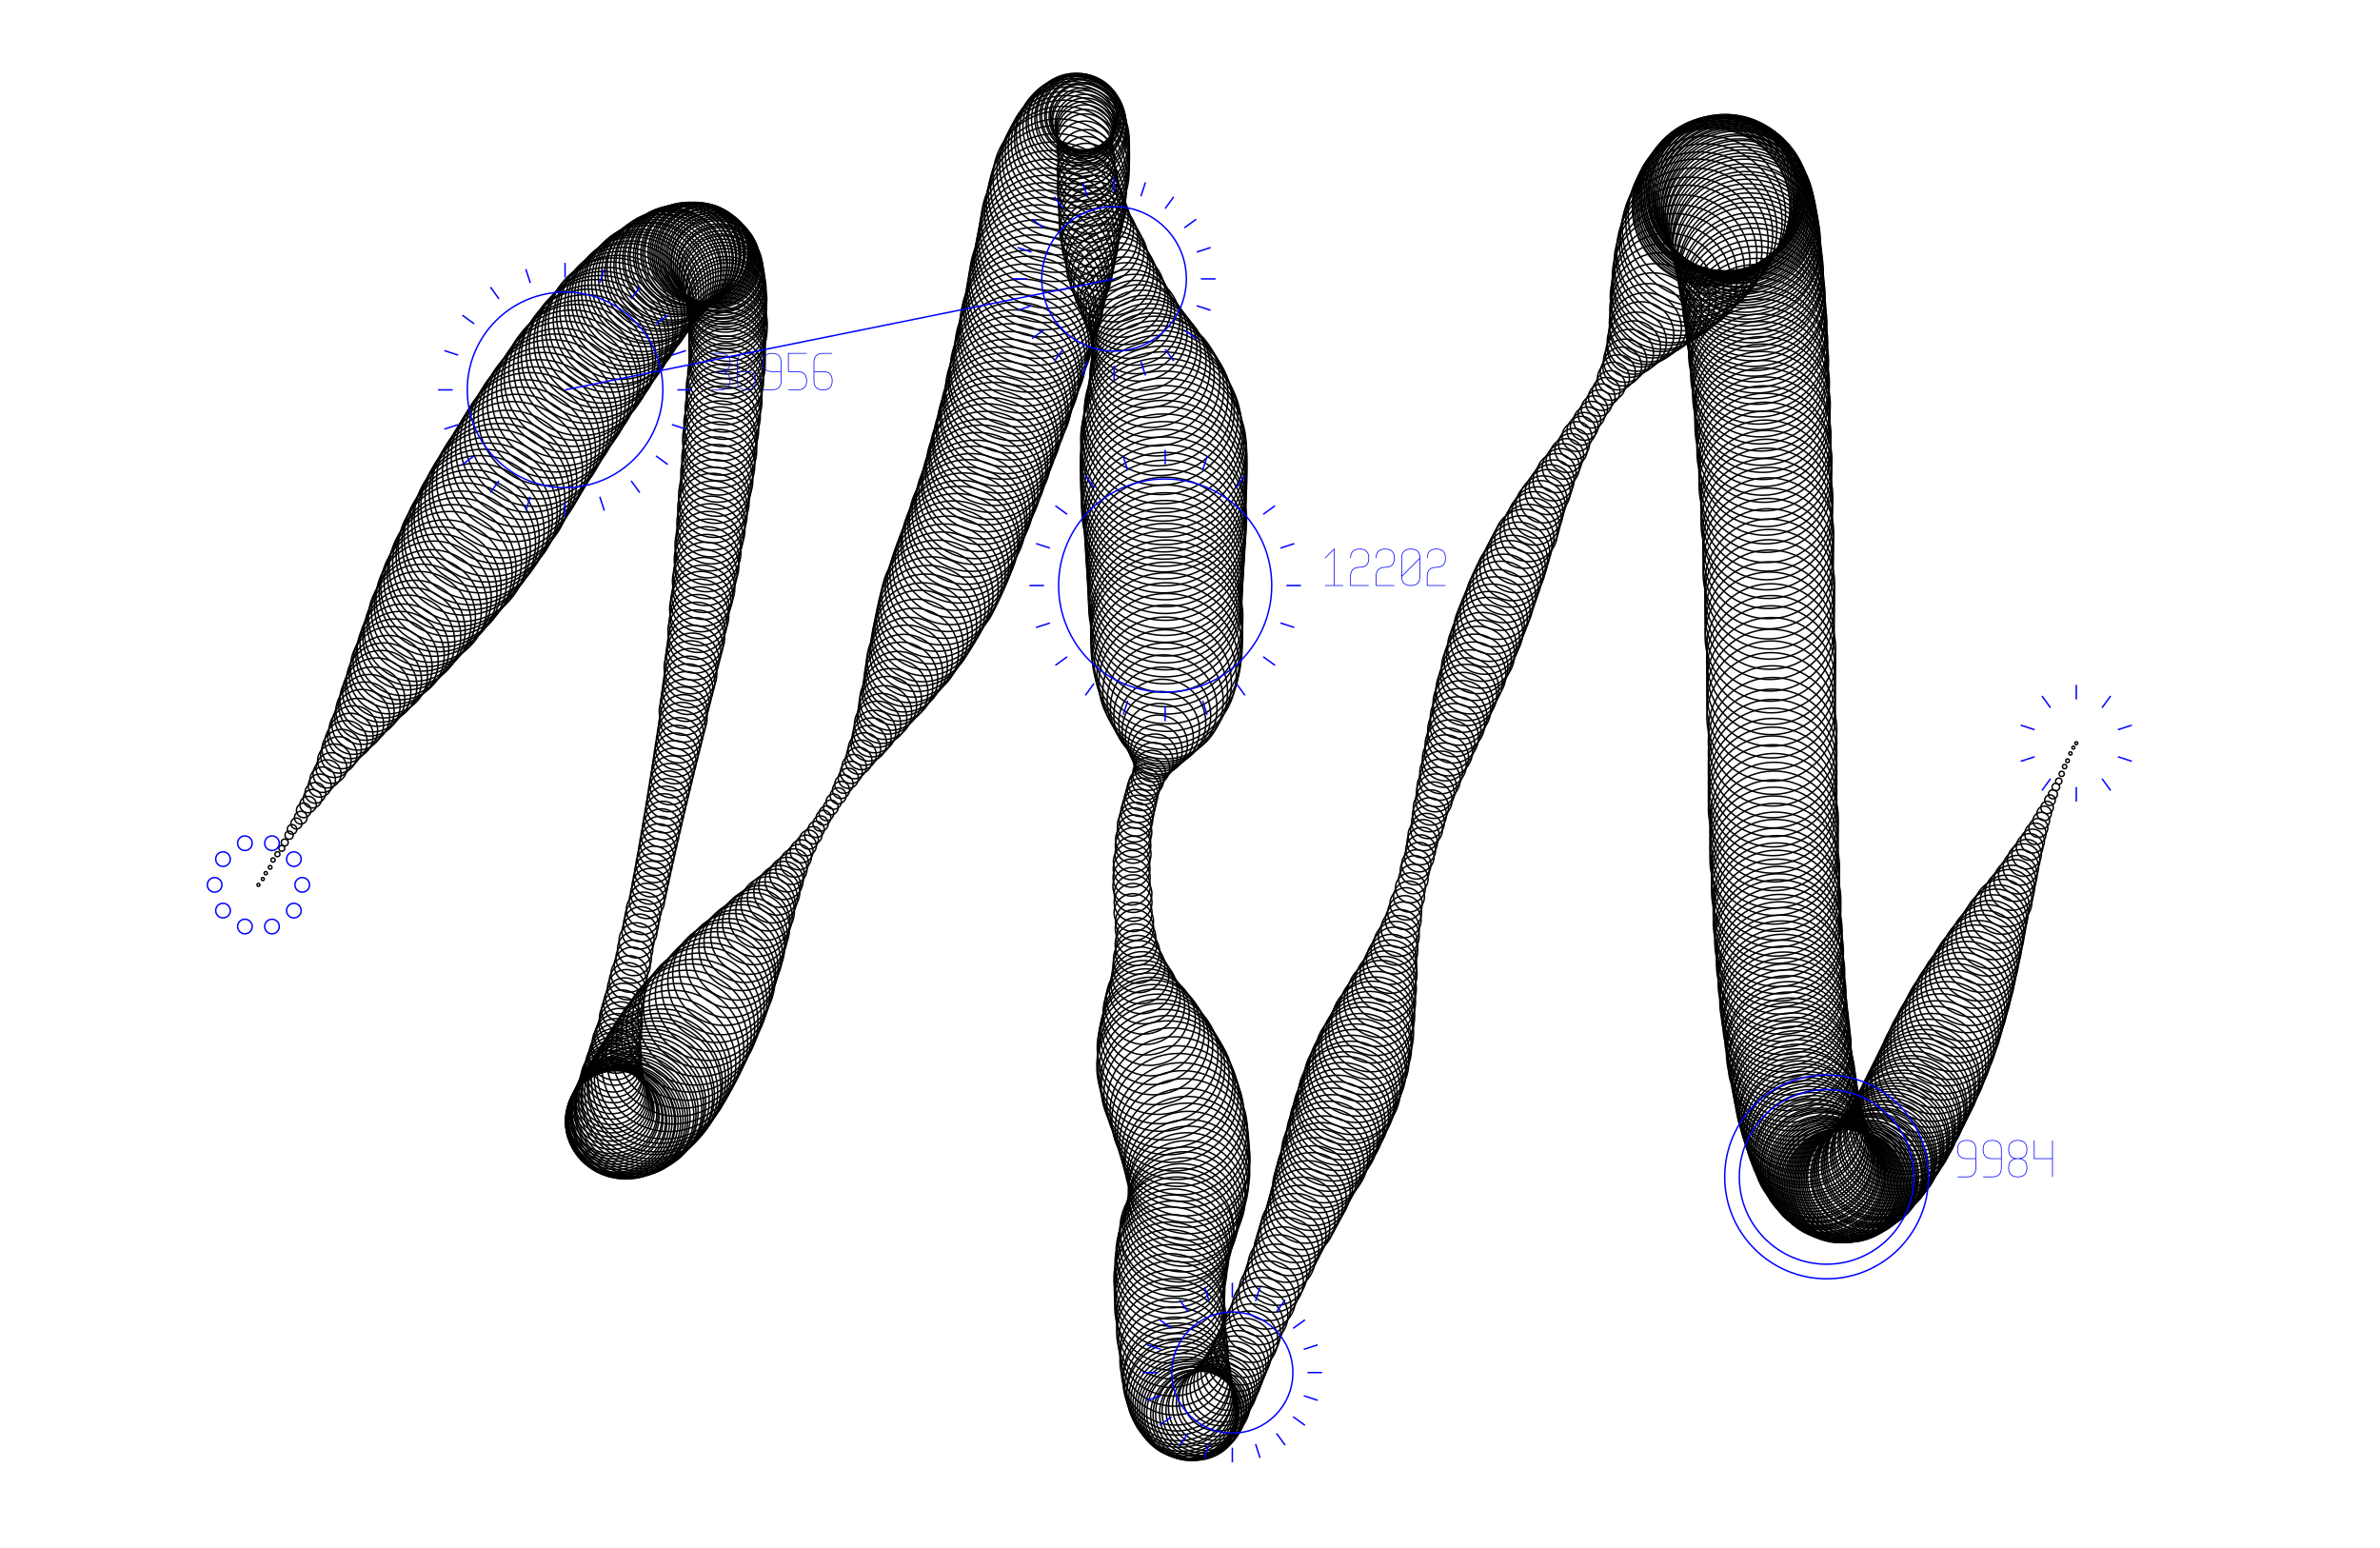 <svg version="1.1" width="1630" height="1060" xmlns="http://www.w3.org/2000/svg">
  <!-- Seed: 1624883201496291275 -->
  <!-- Size: SvgSize.Size11x17 -->
  <!-- Params:
    draw_worm: True
    draw_highlight: True
    step_dist: 5
    circle: True
    peaks: [RangeInt] min: 3 max: 7
    shuffle_large_max_x: 80
    shuffle_large_max_y: 100
    shuffle_small_max_x: 30
    shuffle_small_max_y: 30
    rough_subdivisions: [RangeInt] min: 1 max: 10
    padding: 100
    size_end: 1
    size_range: [RangeInt] min: 5 max: 60
    highlight_end_circle_radius: 30
    highlight_end_points: 10
    highlight_end_point_radius: 5
    highlight_sunburst_ray_len: 10
    highlights: [RangeInt] min: 3 max: 5
    highlight_padding: 20
    consumed_check_radius: 50
    highlight_spacing: 10
    highlight_text_weight: [(0, 1), (1, 3)]
    highlight_text_num_range: [RangeInt] min: 200 max: 50000
    connect_highlight_weight: [(0, 1), (1, 3)]
  -->
  <g stroke="black" fill="none">
    <circle cx="177.0" cy="606.0" r="1"/>
    <circle cx="180.0" cy="602.0" r="1.03"/>
    <circle cx="182.0" cy="598.0" r="1.11"/>
    <circle cx="185.0" cy="594.0" r="1.26"/>
    <circle cx="187.0" cy="589.0" r="1.45"/>
    <circle cx="190.0" cy="585.0" r="1.71"/>
    <circle cx="193.0" cy="581.0" r="2.01"/>
    <circle cx="195.0" cy="577.0" r="2.38"/>
    <circle cx="198.0" cy="572.0" r="2.79"/>
    <circle cx="200.0" cy="568.0" r="3.26"/>
    <circle cx="203.0" cy="564.0" r="3.78"/>
    <circle cx="206.0" cy="560.0" r="4.35"/>
    <circle cx="208.0" cy="555.0" r="4.97"/>
    <circle cx="211.0" cy="551.0" r="5.64"/>
    <circle cx="214.0" cy="547.0" r="6.35"/>
    <circle cx="216.0" cy="543.0" r="7.1"/>
    <circle cx="219.0" cy="538.0" r="7.9"/>
    <circle cx="221.0" cy="534.0" r="8.74"/>
    <circle cx="224.0" cy="530.0" r="9.61"/>
    <circle cx="227.0" cy="526.0" r="10.52"/>
    <circle cx="229.0" cy="521.0" r="11.47"/>
    <circle cx="232.0" cy="517.0" r="12.45"/>
    <circle cx="234.0" cy="513.0" r="13.45"/>
    <circle cx="237.0" cy="508.0" r="14.48"/>
    <circle cx="240.0" cy="504.0" r="15.54"/>
    <circle cx="242.0" cy="500.0" r="16.62"/>
    <circle cx="245.0" cy="496.0" r="17.72"/>
    <circle cx="248.0" cy="491.0" r="18.83"/>
    <circle cx="250.0" cy="487.0" r="19.96"/>
    <circle cx="253.0" cy="483.0" r="21.09"/>
    <circle cx="255.0" cy="479.0" r="22.24"/>
    <circle cx="258.0" cy="474.0" r="23.39"/>
    <circle cx="261.0" cy="470.0" r="24.55"/>
    <circle cx="263.0" cy="466.0" r="25.7"/>
    <circle cx="266.0" cy="462.0" r="26.85"/>
    <circle cx="268.0" cy="457.0" r="28.0"/>
    <circle cx="271.0" cy="453.0" r="29.14"/>
    <circle cx="274.0" cy="449.0" r="30.26"/>
    <circle cx="276.0" cy="445.0" r="31.38"/>
    <circle cx="279.0" cy="440.0" r="32.47"/>
    <circle cx="282.0" cy="436.0" r="33.55"/>
    <circle cx="284.0" cy="432.0" r="34.6"/>
    <circle cx="287.0" cy="427.0" r="35.63"/>
    <circle cx="289.0" cy="423.0" r="36.64"/>
    <circle cx="292.0" cy="419.0" r="37.61"/>
    <circle cx="295.0" cy="415.0" r="38.55"/>
    <circle cx="297.0" cy="410.0" r="39.46"/>
    <circle cx="300.0" cy="406.0" r="40.33"/>
    <circle cx="302.0" cy="402.0" r="41.17"/>
    <circle cx="305.0" cy="398.0" r="41.96"/>
    <circle cx="308.0" cy="393.0" r="42.71"/>
    <circle cx="310.0" cy="389.0" r="43.42"/>
    <circle cx="313.0" cy="385.0" r="44.08"/>
    <circle cx="316.0" cy="381.0" r="44.7"/>
    <circle cx="318.0" cy="376.0" r="45.26"/>
    <circle cx="321.0" cy="372.0" r="45.78"/>
    <circle cx="323.0" cy="368.0" r="46.24"/>
    <circle cx="326.0" cy="364.0" r="46.65"/>
    <circle cx="329.0" cy="359.0" r="47.01"/>
    <circle cx="331.0" cy="355.0" r="47.32"/>
    <circle cx="334.0" cy="351.0" r="47.57"/>
    <circle cx="336.0" cy="347.0" r="47.76"/>
    <circle cx="339.0" cy="342.0" r="47.9"/>
    <circle cx="342.0" cy="338.0" r="47.98"/>
    <circle cx="344.0" cy="334.0" r="48"/>
    <circle cx="347.0" cy="329.0" r="47.99"/>
    <circle cx="351.0" cy="323.0" r="47.98"/>
    <circle cx="354.0" cy="318.0" r="47.95"/>
    <circle cx="357.0" cy="313.0" r="47.91"/>
    <circle cx="360.0" cy="308.0" r="47.87"/>
    <circle cx="363.0" cy="303.0" r="47.81"/>
    <circle cx="366.0" cy="299.0" r="47.74"/>
    <circle cx="369.0" cy="294.0" r="47.66"/>
    <circle cx="372.0" cy="289.0" r="47.57"/>
    <circle cx="375.0" cy="285.0" r="47.47"/>
    <circle cx="378.0" cy="280.0" r="47.36"/>
    <circle cx="381.0" cy="276.0" r="47.24"/>
    <circle cx="384.0" cy="272.0" r="47.11"/>
    <circle cx="387.0" cy="267.0" r="46.97"/>
    <circle cx="390.0" cy="263.0" r="46.82"/>
    <circle cx="392.0" cy="259.0" r="46.67"/>
    <circle cx="395.0" cy="255.0" r="46.5"/>
    <circle cx="398.0" cy="252.0" r="46.32"/>
    <circle cx="401.0" cy="248.0" r="46.13"/>
    <circle cx="403.0" cy="244.0" r="45.94"/>
    <circle cx="406.0" cy="241.0" r="45.74"/>
    <circle cx="408.0" cy="237.0" r="45.52"/>
    <circle cx="411.0" cy="234.0" r="45.3"/>
    <circle cx="413.0" cy="231.0" r="45.07"/>
    <circle cx="416.0" cy="228.0" r="44.84"/>
    <circle cx="418.0" cy="224.0" r="44.59"/>
    <circle cx="420.0" cy="221.0" r="44.34"/>
    <circle cx="423.0" cy="219.0" r="44.09"/>
    <circle cx="425.0" cy="216.0" r="43.82"/>
    <circle cx="427.0" cy="213.0" r="43.55"/>
    <circle cx="430.0" cy="210.0" r="43.27"/>
    <circle cx="432.0" cy="208.0" r="42.99"/>
    <circle cx="434.0" cy="205.0" r="42.7"/>
    <circle cx="436.0" cy="203.0" r="42.4"/>
    <circle cx="438.0" cy="201.0" r="42.1"/>
    <circle cx="440.0" cy="199.0" r="41.79"/>
    <circle cx="442.0" cy="196.0" r="41.48"/>
    <circle cx="444.0" cy="194.0" r="41.17"/>
    <circle cx="446.0" cy="193.0" r="40.85"/>
    <circle cx="448.0" cy="191.0" r="40.53"/>
    <circle cx="450.0" cy="189.0" r="40.2"/>
    <circle cx="452.0" cy="187.0" r="39.87"/>
    <circle cx="454.0" cy="186.0" r="39.54"/>
    <circle cx="455.0" cy="184.0" r="39.21"/>
    <circle cx="457.0" cy="183.0" r="38.87"/>
    <circle cx="459.0" cy="182.0" r="38.53"/>
    <circle cx="460.0" cy="181.0" r="38.2"/>
    <circle cx="462.0" cy="179.0" r="37.85"/>
    <circle cx="464.0" cy="178.0" r="37.51"/>
    <circle cx="465.0" cy="178.0" r="37.17"/>
    <circle cx="467.0" cy="177.0" r="36.83"/>
    <circle cx="468.0" cy="176.0" r="36.49"/>
    <circle cx="470.0" cy="175.0" r="36.15"/>
    <circle cx="471.0" cy="175.0" r="35.8"/>
    <circle cx="472.0" cy="174.0" r="35.47"/>
    <circle cx="474.0" cy="174.0" r="35.13"/>
    <circle cx="475.0" cy="174.0" r="34.79"/>
    <circle cx="476.0" cy="173.0" r="34.46"/>
    <circle cx="478.0" cy="173.0" r="34.13"/>
    <circle cx="479.0" cy="173.0" r="33.8"/>
    <circle cx="480.0" cy="173.0" r="33.47"/>
    <circle cx="481.0" cy="174.0" r="33.15"/>
    <circle cx="482.0" cy="174.0" r="32.83"/>
    <circle cx="483.0" cy="174.0" r="32.52"/>
    <circle cx="484.0" cy="175.0" r="32.21"/>
    <circle cx="485.0" cy="175.0" r="31.9"/>
    <circle cx="486.0" cy="176.0" r="31.6"/>
    <circle cx="487.0" cy="177.0" r="31.3"/>
    <circle cx="488.0" cy="177.0" r="31.01"/>
    <circle cx="489.0" cy="178.0" r="30.73"/>
    <circle cx="490.0" cy="179.0" r="30.45"/>
    <circle cx="490.0" cy="180.0" r="30.18"/>
    <circle cx="491.0" cy="181.0" r="29.91"/>
    <circle cx="492.0" cy="183.0" r="29.66"/>
    <circle cx="493.0" cy="184.0" r="29.41"/>
    <circle cx="493.0" cy="185.0" r="29.16"/>
    <circle cx="494.0" cy="187.0" r="28.93"/>
    <circle cx="494.0" cy="189.0" r="28.7"/>
    <circle cx="495.0" cy="190.0" r="28.48"/>
    <circle cx="495.0" cy="192.0" r="28.26"/>
    <circle cx="496.0" cy="194.0" r="28.06"/>
    <circle cx="496.0" cy="196.0" r="27.87"/>
    <circle cx="497.0" cy="198.0" r="27.68"/>
    <circle cx="497.0" cy="200.0" r="27.5"/>
    <circle cx="497.0" cy="203.0" r="27.33"/>
    <circle cx="498.0" cy="205.0" r="27.18"/>
    <circle cx="498.0" cy="207.0" r="27.03"/>
    <circle cx="498.0" cy="210.0" r="26.89"/>
    <circle cx="498.0" cy="212.0" r="26.76"/>
    <circle cx="498.0" cy="215.0" r="26.64"/>
    <circle cx="498.0" cy="218.0" r="26.53"/>
    <circle cx="499.0" cy="221.0" r="26.43"/>
    <circle cx="499.0" cy="224.0" r="26.34"/>
    <circle cx="499.0" cy="227.0" r="26.26"/>
    <circle cx="498.0" cy="230.0" r="26.19"/>
    <circle cx="498.0" cy="233.0" r="26.13"/>
    <circle cx="498.0" cy="237.0" r="26.09"/>
    <circle cx="498.0" cy="240.0" r="26.05"/>
    <circle cx="498.0" cy="244.0" r="26.02"/>
    <circle cx="498.0" cy="247.0" r="26.01"/>
    <circle cx="498.0" cy="251.0" r="26"/>
    <circle cx="497.0" cy="256.0" r="25.99"/>
    <circle cx="497.0" cy="261.0" r="25.98"/>
    <circle cx="496.0" cy="265.0" r="25.95"/>
    <circle cx="496.0" cy="270.0" r="25.91"/>
    <circle cx="496.0" cy="275.0" r="25.86"/>
    <circle cx="495.0" cy="280.0" r="25.8"/>
    <circle cx="495.0" cy="285.0" r="25.72"/>
    <circle cx="494.0" cy="290.0" r="25.64"/>
    <circle cx="494.0" cy="295.0" r="25.55"/>
    <circle cx="493.0" cy="300.0" r="25.44"/>
    <circle cx="493.0" cy="304.0" r="25.32"/>
    <circle cx="493.0" cy="309.0" r="25.2"/>
    <circle cx="492.0" cy="314.0" r="25.06"/>
    <circle cx="492.0" cy="319.0" r="24.92"/>
    <circle cx="491.0" cy="324.0" r="24.76"/>
    <circle cx="491.0" cy="329.0" r="24.6"/>
    <circle cx="490.0" cy="334.0" r="24.42"/>
    <circle cx="489.0" cy="339.0" r="24.24"/>
    <circle cx="489.0" cy="344.0" r="24.05"/>
    <circle cx="488.0" cy="348.0" r="23.85"/>
    <circle cx="488.0" cy="353.0" r="23.64"/>
    <circle cx="487.0" cy="358.0" r="23.43"/>
    <circle cx="487.0" cy="363.0" r="23.21"/>
    <circle cx="486.0" cy="368.0" r="22.98"/>
    <circle cx="485.0" cy="373.0" r="22.74"/>
    <circle cx="485.0" cy="378.0" r="22.5"/>
    <circle cx="484.0" cy="383.0" r="22.25"/>
    <circle cx="484.0" cy="388.0" r="22.0"/>
    <circle cx="483.0" cy="393.0" r="21.74"/>
    <circle cx="482.0" cy="398.0" r="21.48"/>
    <circle cx="482.0" cy="403.0" r="21.22"/>
    <circle cx="481.0" cy="408.0" r="20.95"/>
    <circle cx="480.0" cy="412.0" r="20.68"/>
    <circle cx="479.0" cy="417.0" r="20.4"/>
    <circle cx="479.0" cy="422.0" r="20.12"/>
    <circle cx="478.0" cy="427.0" r="19.84"/>
    <circle cx="477.0" cy="432.0" r="19.56"/>
    <circle cx="477.0" cy="437.0" r="19.28"/>
    <circle cx="476.0" cy="442.0" r="19.0"/>
    <circle cx="475.0" cy="447.0" r="18.72"/>
    <circle cx="474.0" cy="452.0" r="18.44"/>
    <circle cx="473.0" cy="457.0" r="18.16"/>
    <circle cx="473.0" cy="462.0" r="17.88"/>
    <circle cx="472.0" cy="467.0" r="17.6"/>
    <circle cx="471.0" cy="472.0" r="17.32"/>
    <circle cx="470.0" cy="477.0" r="17.05"/>
    <circle cx="469.0" cy="482.0" r="16.78"/>
    <circle cx="468.0" cy="487.0" r="16.52"/>
    <circle cx="468.0" cy="492.0" r="16.26"/>
    <circle cx="467.0" cy="497.0" r="16.0"/>
    <circle cx="466.0" cy="502.0" r="15.75"/>
    <circle cx="465.0" cy="507.0" r="15.5"/>
    <circle cx="464.0" cy="512.0" r="15.26"/>
    <circle cx="463.0" cy="517.0" r="15.02"/>
    <circle cx="462.0" cy="522.0" r="14.79"/>
    <circle cx="461.0" cy="527.0" r="14.57"/>
    <circle cx="460.0" cy="532.0" r="14.36"/>
    <circle cx="459.0" cy="537.0" r="14.15"/>
    <circle cx="458.0" cy="542.0" r="13.95"/>
    <circle cx="457.0" cy="547.0" r="13.76"/>
    <circle cx="456.0" cy="552.0" r="13.58"/>
    <circle cx="455.0" cy="557.0" r="13.4"/>
    <circle cx="454.0" cy="562.0" r="13.24"/>
    <circle cx="453.0" cy="567.0" r="13.08"/>
    <circle cx="452.0" cy="572.0" r="12.94"/>
    <circle cx="451.0" cy="577.0" r="12.8"/>
    <circle cx="450.0" cy="582.0" r="12.68"/>
    <circle cx="449.0" cy="587.0" r="12.56"/>
    <circle cx="448.0" cy="592.0" r="12.45"/>
    <circle cx="447.0" cy="597.0" r="12.36"/>
    <circle cx="446.0" cy="602.0" r="12.28"/>
    <circle cx="445.0" cy="607.0" r="12.2"/>
    <circle cx="444.0" cy="612.0" r="12.14"/>
    <circle cx="443.0" cy="617.0" r="12.09"/>
    <circle cx="441.0" cy="623.0" r="12.05"/>
    <circle cx="440.0" cy="628.0" r="12.02"/>
    <circle cx="439.0" cy="633.0" r="12.01"/>
    <circle cx="438.0" cy="638.0" r="12"/>
    <circle cx="436.0" cy="644.0" r="12.02"/>
    <circle cx="435.0" cy="650.0" r="12.08"/>
    <circle cx="434.0" cy="656.0" r="12.18"/>
    <circle cx="433.0" cy="661.0" r="12.33"/>
    <circle cx="431.0" cy="667.0" r="12.51"/>
    <circle cx="430.0" cy="672.0" r="12.73"/>
    <circle cx="429.0" cy="677.0" r="12.99"/>
    <circle cx="428.0" cy="683.0" r="13.29"/>
    <circle cx="427.0" cy="687.0" r="13.63"/>
    <circle cx="426.0" cy="692.0" r="14.01"/>
    <circle cx="425.0" cy="697.0" r="14.42"/>
    <circle cx="425.0" cy="701.0" r="14.87"/>
    <circle cx="424.0" cy="706.0" r="15.35"/>
    <circle cx="423.0" cy="710.0" r="15.86"/>
    <circle cx="422.0" cy="714.0" r="16.4"/>
    <circle cx="422.0" cy="718.0" r="16.98"/>
    <circle cx="421.0" cy="722.0" r="17.58"/>
    <circle cx="421.0" cy="725.0" r="18.22"/>
    <circle cx="420.0" cy="729.0" r="18.87"/>
    <circle cx="420.0" cy="732.0" r="19.56"/>
    <circle cx="420.0" cy="735.0" r="20.26"/>
    <circle cx="419.0" cy="738.0" r="20.99"/>
    <circle cx="419.0" cy="741.0" r="21.73"/>
    <circle cx="419.0" cy="744.0" r="22.49"/>
    <circle cx="419.0" cy="747.0" r="23.27"/>
    <circle cx="419.0" cy="749.0" r="24.07"/>
    <circle cx="419.0" cy="751.0" r="24.87"/>
    <circle cx="419.0" cy="753.0" r="25.68"/>
    <circle cx="419.0" cy="755.0" r="26.51"/>
    <circle cx="419.0" cy="757.0" r="27.33"/>
    <circle cx="419.0" cy="759.0" r="28.17"/>
    <circle cx="419.0" cy="761.0" r="29.0"/>
    <circle cx="420.0" cy="762.0" r="29.83"/>
    <circle cx="420.0" cy="763.0" r="30.67"/>
    <circle cx="420.0" cy="764.0" r="31.49"/>
    <circle cx="421.0" cy="765.0" r="32.32"/>
    <circle cx="421.0" cy="766.0" r="33.13"/>
    <circle cx="422.0" cy="767.0" r="33.93"/>
    <circle cx="422.0" cy="768.0" r="34.73"/>
    <circle cx="423.0" cy="768.0" r="35.51"/>
    <circle cx="424.0" cy="768.0" r="36.27"/>
    <circle cx="425.0" cy="768.0" r="37.01"/>
    <circle cx="425.0" cy="768.0" r="37.74"/>
    <circle cx="426.0" cy="768.0" r="38.44"/>
    <circle cx="427.0" cy="768.0" r="39.13"/>
    <circle cx="428.0" cy="767.0" r="39.78"/>
    <circle cx="429.0" cy="767.0" r="40.42"/>
    <circle cx="430.0" cy="766.0" r="41.02"/>
    <circle cx="431.0" cy="765.0" r="41.6"/>
    <circle cx="433.0" cy="764.0" r="42.14"/>
    <circle cx="434.0" cy="763.0" r="42.65"/>
    <circle cx="435.0" cy="761.0" r="43.13"/>
    <circle cx="437.0" cy="760.0" r="43.58"/>
    <circle cx="438.0" cy="758.0" r="43.99"/>
    <circle cx="439.0" cy="756.0" r="44.37"/>
    <circle cx="441.0" cy="754.0" r="44.71"/>
    <circle cx="443.0" cy="752.0" r="45.01"/>
    <circle cx="444.0" cy="750.0" r="45.27"/>
    <circle cx="446.0" cy="748.0" r="45.49"/>
    <circle cx="448.0" cy="745.0" r="45.67"/>
    <circle cx="449.0" cy="743.0" r="45.82"/>
    <circle cx="451.0" cy="740.0" r="45.92"/>
    <circle cx="453.0" cy="737.0" r="45.98"/>
    <circle cx="455.0" cy="734.0" r="46"/>
    <circle cx="458.0" cy="729.0" r="45.94"/>
    <circle cx="461.0" cy="724.0" r="45.76"/>
    <circle cx="464.0" cy="719.0" r="45.46"/>
    <circle cx="467.0" cy="714.0" r="45.04"/>
    <circle cx="470.0" cy="709.0" r="44.51"/>
    <circle cx="473.0" cy="704.0" r="43.87"/>
    <circle cx="476.0" cy="700.0" r="43.12"/>
    <circle cx="479.0" cy="695.0" r="42.27"/>
    <circle cx="482.0" cy="690.0" r="41.32"/>
    <circle cx="485.0" cy="686.0" r="40.27"/>
    <circle cx="488.0" cy="681.0" r="39.14"/>
    <circle cx="491.0" cy="676.0" r="37.93"/>
    <circle cx="494.0" cy="672.0" r="36.64"/>
    <circle cx="496.0" cy="667.0" r="35.29"/>
    <circle cx="499.0" cy="663.0" r="33.89"/>
    <circle cx="502.0" cy="658.0" r="32.43"/>
    <circle cx="505.0" cy="654.0" r="30.93"/>
    <circle cx="508.0" cy="649.0" r="29.4"/>
    <circle cx="510.0" cy="645.0" r="27.85"/>
    <circle cx="513.0" cy="641.0" r="26.29"/>
    <circle cx="516.0" cy="636.0" r="24.71"/>
    <circle cx="518.0" cy="632.0" r="23.15"/>
    <circle cx="521.0" cy="628.0" r="21.6"/>
    <circle cx="524.0" cy="624.0" r="20.07"/>
    <circle cx="526.0" cy="619.0" r="18.57"/>
    <circle cx="529.0" cy="615.0" r="17.11"/>
    <circle cx="532.0" cy="611.0" r="15.71"/>
    <circle cx="534.0" cy="607.0" r="14.36"/>
    <circle cx="537.0" cy="603.0" r="13.07"/>
    <circle cx="539.0" cy="599.0" r="11.86"/>
    <circle cx="542.0" cy="595.0" r="10.73"/>
    <circle cx="544.0" cy="591.0" r="9.68"/>
    <circle cx="547.0" cy="587.0" r="8.73"/>
    <circle cx="549.0" cy="583.0" r="7.88"/>
    <circle cx="552.0" cy="579.0" r="7.13"/>
    <circle cx="554.0" cy="575.0" r="6.49"/>
    <circle cx="557.0" cy="572.0" r="5.96"/>
    <circle cx="559.0" cy="568.0" r="5.54"/>
    <circle cx="562.0" cy="564.0" r="5.24"/>
    <circle cx="564.0" cy="560.0" r="5.06"/>
    <circle cx="566.0" cy="557.0" r="5"/>
    <circle cx="569.0" cy="553.0" r="5.05"/>
    <circle cx="571.0" cy="549.0" r="5.22"/>
    <circle cx="574.0" cy="545.0" r="5.48"/>
    <circle cx="576.0" cy="541.0" r="5.86"/>
    <circle cx="578.0" cy="537.0" r="6.33"/>
    <circle cx="581.0" cy="533.0" r="6.91"/>
    <circle cx="583.0" cy="529.0" r="7.58"/>
    <circle cx="585.0" cy="525.0" r="8.34"/>
    <circle cx="588.0" cy="521.0" r="9.19"/>
    <circle cx="590.0" cy="517.0" r="10.13"/>
    <circle cx="592.0" cy="513.0" r="11.13"/>
    <circle cx="595.0" cy="509.0" r="12.21"/>
    <circle cx="597.0" cy="505.0" r="13.36"/>
    <circle cx="599.0" cy="501.0" r="14.56"/>
    <circle cx="601.0" cy="496.0" r="15.8"/>
    <circle cx="604.0" cy="492.0" r="17.09"/>
    <circle cx="606.0" cy="488.0" r="18.41"/>
    <circle cx="608.0" cy="483.0" r="19.76"/>
    <circle cx="610.0" cy="479.0" r="21.13"/>
    <circle cx="613.0" cy="474.0" r="22.5"/>
    <circle cx="615.0" cy="470.0" r="23.87"/>
    <circle cx="617.0" cy="465.0" r="25.24"/>
    <circle cx="619.0" cy="461.0" r="26.59"/>
    <circle cx="621.0" cy="456.0" r="27.91"/>
    <circle cx="623.0" cy="452.0" r="29.2"/>
    <circle cx="626.0" cy="447.0" r="30.44"/>
    <circle cx="628.0" cy="442.0" r="31.64"/>
    <circle cx="630.0" cy="437.0" r="32.79"/>
    <circle cx="632.0" cy="433.0" r="33.87"/>
    <circle cx="634.0" cy="428.0" r="34.87"/>
    <circle cx="636.0" cy="423.0" r="35.81"/>
    <circle cx="638.0" cy="418.0" r="36.66"/>
    <circle cx="640.0" cy="413.0" r="37.42"/>
    <circle cx="642.0" cy="408.0" r="38.09"/>
    <circle cx="645.0" cy="403.0" r="38.67"/>
    <circle cx="647.0" cy="398.0" r="39.14"/>
    <circle cx="649.0" cy="393.0" r="39.52"/>
    <circle cx="651.0" cy="388.0" r="39.78"/>
    <circle cx="653.0" cy="383.0" r="39.95"/>
    <circle cx="655.0" cy="378.0" r="40"/>
    <circle cx="657.0" cy="373.0" r="40.01"/>
    <circle cx="658.0" cy="369.0" r="40.04"/>
    <circle cx="660.0" cy="364.0" r="40.08"/>
    <circle cx="662.0" cy="360.0" r="40.15"/>
    <circle cx="663.0" cy="355.0" r="40.23"/>
    <circle cx="665.0" cy="351.0" r="40.33"/>
    <circle cx="667.0" cy="346.0" r="40.45"/>
    <circle cx="668.0" cy="342.0" r="40.58"/>
    <circle cx="670.0" cy="337.0" r="40.73"/>
    <circle cx="672.0" cy="332.0" r="40.9"/>
    <circle cx="673.0" cy="328.0" r="41.08"/>
    <circle cx="675.0" cy="323.0" r="41.27"/>
    <circle cx="676.0" cy="318.0" r="41.48"/>
    <circle cx="678.0" cy="314.0" r="41.69"/>
    <circle cx="679.0" cy="309.0" r="41.92"/>
    <circle cx="681.0" cy="304.0" r="42.16"/>
    <circle cx="682.0" cy="300.0" r="42.41"/>
    <circle cx="684.0" cy="295.0" r="42.66"/>
    <circle cx="685.0" cy="290.0" r="42.92"/>
    <circle cx="687.0" cy="285.0" r="43.19"/>
    <circle cx="688.0" cy="281.0" r="43.46"/>
    <circle cx="690.0" cy="276.0" r="43.73"/>
    <circle cx="691.0" cy="271.0" r="44.0"/>
    <circle cx="692.0" cy="266.0" r="44.27"/>
    <circle cx="694.0" cy="261.0" r="44.54"/>
    <circle cx="695.0" cy="257.0" r="44.81"/>
    <circle cx="696.0" cy="252.0" r="45.08"/>
    <circle cx="698.0" cy="247.0" r="45.34"/>
    <circle cx="699.0" cy="242.0" r="45.59"/>
    <circle cx="700.0" cy="237.0" r="45.84"/>
    <circle cx="702.0" cy="232.0" r="46.08"/>
    <circle cx="703.0" cy="227.0" r="46.31"/>
    <circle cx="704.0" cy="222.0" r="46.52"/>
    <circle cx="705.0" cy="218.0" r="46.73"/>
    <circle cx="707.0" cy="213.0" r="46.92"/>
    <circle cx="708.0" cy="208.0" r="47.1"/>
    <circle cx="709.0" cy="203.0" r="47.27"/>
    <circle cx="710.0" cy="198.0" r="47.42"/>
    <circle cx="711.0" cy="193.0" r="47.55"/>
    <circle cx="712.0" cy="188.0" r="47.67"/>
    <circle cx="714.0" cy="183.0" r="47.77"/>
    <circle cx="715.0" cy="178.0" r="47.85"/>
    <circle cx="716.0" cy="173.0" r="47.92"/>
    <circle cx="717.0" cy="168.0" r="47.96"/>
    <circle cx="718.0" cy="163.0" r="47.99"/>
    <circle cx="719.0" cy="157.0" r="48"/>
    <circle cx="720.0" cy="151.0" r="47.94"/>
    <circle cx="722.0" cy="145.0" r="47.77"/>
    <circle cx="723.0" cy="139.0" r="47.48"/>
    <circle cx="724.0" cy="133.0" r="47.08"/>
    <circle cx="725.0" cy="128.0" r="46.56"/>
    <circle cx="726.0" cy="122.0" r="45.95"/>
    <circle cx="728.0" cy="118.0" r="45.23"/>
    <circle cx="729.0" cy="113.0" r="44.42"/>
    <circle cx="730.0" cy="109.0" r="43.52"/>
    <circle cx="731.0" cy="105.0" r="42.54"/>
    <circle cx="732.0" cy="101.0" r="41.49"/>
    <circle cx="733.0" cy="98.0" r="40.37"/>
    <circle cx="734.0" cy="95.0" r="39.2"/>
    <circle cx="734.0" cy="92.0" r="37.98"/>
    <circle cx="735.0" cy="89.0" r="36.73"/>
    <circle cx="736.0" cy="87.0" r="35.45"/>
    <circle cx="737.0" cy="85.0" r="34.15"/>
    <circle cx="737.0" cy="83.0" r="32.85"/>
    <circle cx="738.0" cy="82.0" r="31.55"/>
    <circle cx="739.0" cy="81.0" r="30.27"/>
    <circle cx="739.0" cy="80.0" r="29.02"/>
    <circle cx="740.0" cy="79.0" r="27.8"/>
    <circle cx="740.0" cy="79.0" r="26.63"/>
    <circle cx="741.0" cy="79.0" r="25.51"/>
    <circle cx="741.0" cy="79.0" r="24.46"/>
    <circle cx="742.0" cy="80.0" r="23.48"/>
    <circle cx="742.0" cy="80.0" r="22.58"/>
    <circle cx="742.0" cy="82.0" r="21.77"/>
    <circle cx="742.0" cy="83.0" r="21.05"/>
    <circle cx="743.0" cy="85.0" r="20.44"/>
    <circle cx="743.0" cy="87.0" r="19.92"/>
    <circle cx="743.0" cy="89.0" r="19.52"/>
    <circle cx="743.0" cy="91.0" r="19.23"/>
    <circle cx="743.0" cy="94.0" r="19.06"/>
    <circle cx="743.0" cy="97.0" r="19"/>
    <circle cx="743.0" cy="102.0" r="19.06"/>
    <circle cx="744.0" cy="108.0" r="19.22"/>
    <circle cx="744.0" cy="113.0" r="19.5"/>
    <circle cx="744.0" cy="118.0" r="19.87"/>
    <circle cx="745.0" cy="123.0" r="20.34"/>
    <circle cx="745.0" cy="128.0" r="20.9"/>
    <circle cx="746.0" cy="133.0" r="21.53"/>
    <circle cx="747.0" cy="138.0" r="22.22"/>
    <circle cx="748.0" cy="143.0" r="22.95"/>
    <circle cx="749.0" cy="148.0" r="23.72"/>
    <circle cx="750.0" cy="153.0" r="24.5"/>
    <circle cx="751.0" cy="158.0" r="25.28"/>
    <circle cx="753.0" cy="163.0" r="26.05"/>
    <circle cx="754.0" cy="167.0" r="26.78"/>
    <circle cx="756.0" cy="172.0" r="27.47"/>
    <circle cx="758.0" cy="177.0" r="28.1"/>
    <circle cx="759.0" cy="182.0" r="28.66"/>
    <circle cx="761.0" cy="187.0" r="29.13"/>
    <circle cx="763.0" cy="191.0" r="29.5"/>
    <circle cx="765.0" cy="196.0" r="29.78"/>
    <circle cx="768.0" cy="201.0" r="29.94"/>
    <circle cx="770.0" cy="206.0" r="30"/>
    <circle cx="772.0" cy="210.0" r="30.13"/>
    <circle cx="774.0" cy="215.0" r="30.5"/>
    <circle cx="777.0" cy="219.0" r="31.12"/>
    <circle cx="778.0" cy="224.0" r="31.97"/>
    <circle cx="780.0" cy="228.0" r="33.03"/>
    <circle cx="782.0" cy="233.0" r="34.29"/>
    <circle cx="784.0" cy="238.0" r="35.71"/>
    <circle cx="785.0" cy="242.0" r="37.29"/>
    <circle cx="787.0" cy="247.0" r="38.98"/>
    <circle cx="788.0" cy="252.0" r="40.75"/>
    <circle cx="789.0" cy="257.0" r="42.58"/>
    <circle cx="791.0" cy="261.0" r="44.42"/>
    <circle cx="792.0" cy="266.0" r="46.25"/>
    <circle cx="793.0" cy="271.0" r="48.02"/>
    <circle cx="794.0" cy="276.0" r="49.71"/>
    <circle cx="794.0" cy="281.0" r="51.29"/>
    <circle cx="795.0" cy="286.0" r="52.71"/>
    <circle cx="796.0" cy="291.0" r="53.97"/>
    <circle cx="796.0" cy="296.0" r="55.03"/>
    <circle cx="796.0" cy="301.0" r="55.88"/>
    <circle cx="797.0" cy="306.0" r="56.5"/>
    <circle cx="797.0" cy="311.0" r="56.87"/>
    <circle cx="797.0" cy="316.0" r="57"/>
    <circle cx="797.0" cy="321.0" r="56.98"/>
    <circle cx="797.0" cy="326.0" r="56.91"/>
    <circle cx="797.0" cy="331.0" r="56.81"/>
    <circle cx="797.0" cy="335.0" r="56.67"/>
    <circle cx="797.0" cy="340.0" r="56.48"/>
    <circle cx="797.0" cy="345.0" r="56.27"/>
    <circle cx="797.0" cy="350.0" r="56.02"/>
    <circle cx="798.0" cy="355.0" r="55.75"/>
    <circle cx="798.0" cy="360.0" r="55.46"/>
    <circle cx="798.0" cy="365.0" r="55.15"/>
    <circle cx="798.0" cy="370.0" r="54.83"/>
    <circle cx="798.0" cy="376.0" r="54.5"/>
    <circle cx="798.0" cy="381.0" r="54.17"/>
    <circle cx="798.0" cy="386.0" r="53.85"/>
    <circle cx="798.0" cy="391.0" r="53.54"/>
    <circle cx="798.0" cy="396.0" r="53.25"/>
    <circle cx="798.0" cy="401.0" r="52.98"/>
    <circle cx="798.0" cy="406.0" r="52.73"/>
    <circle cx="798.0" cy="411.0" r="52.52"/>
    <circle cx="798.0" cy="416.0" r="52.33"/>
    <circle cx="799.0" cy="422.0" r="52.19"/>
    <circle cx="799.0" cy="427.0" r="52.09"/>
    <circle cx="799.0" cy="432.0" r="52.02"/>
    <circle cx="799.0" cy="437.0" r="52"/>
    <circle cx="799.0" cy="444.0" r="51.72"/>
    <circle cx="799.0" cy="450.0" r="50.89"/>
    <circle cx="799.0" cy="456.0" r="49.53"/>
    <circle cx="799.0" cy="462.0" r="47.68"/>
    <circle cx="798.0" cy="468.0" r="45.38"/>
    <circle cx="798.0" cy="474.0" r="42.71"/>
    <circle cx="798.0" cy="480.0" r="39.73"/>
    <circle cx="797.0" cy="485.0" r="36.53"/>
    <circle cx="796.0" cy="490.0" r="33.19"/>
    <circle cx="796.0" cy="495.0" r="29.81"/>
    <circle cx="795.0" cy="500.0" r="26.47"/>
    <circle cx="794.0" cy="505.0" r="23.27"/>
    <circle cx="793.0" cy="510.0" r="20.29"/>
    <circle cx="792.0" cy="514.0" r="17.62"/>
    <circle cx="791.0" cy="518.0" r="15.32"/>
    <circle cx="790.0" cy="522.0" r="13.47"/>
    <circle cx="789.0" cy="526.0" r="12.11"/>
    <circle cx="787.0" cy="530.0" r="11.28"/>
    <circle cx="786.0" cy="534.0" r="11"/>
    <circle cx="784.0" cy="537.0" r="11.01"/>
    <circle cx="783.0" cy="540.0" r="11.05"/>
    <circle cx="782.0" cy="544.0" r="11.11"/>
    <circle cx="781.0" cy="548.0" r="11.19"/>
    <circle cx="780.0" cy="552.0" r="11.29"/>
    <circle cx="779.0" cy="556.0" r="11.41"/>
    <circle cx="778.0" cy="561.0" r="11.55"/>
    <circle cx="777.0" cy="565.0" r="11.69"/>
    <circle cx="777.0" cy="570.0" r="11.84"/>
    <circle cx="776.0" cy="575.0" r="12.0"/>
    <circle cx="776.0" cy="579.0" r="12.16"/>
    <circle cx="776.0" cy="585.0" r="12.31"/>
    <circle cx="775.0" cy="590.0" r="12.45"/>
    <circle cx="775.0" cy="595.0" r="12.59"/>
    <circle cx="775.0" cy="601.0" r="12.71"/>
    <circle cx="775.0" cy="607.0" r="12.81"/>
    <circle cx="776.0" cy="612.0" r="12.89"/>
    <circle cx="776.0" cy="618.0" r="12.95"/>
    <circle cx="776.0" cy="625.0" r="12.99"/>
    <circle cx="777.0" cy="631.0" r="13"/>
    <circle cx="777.0" cy="636.0" r="13.14"/>
    <circle cx="778.0" cy="642.0" r="13.56"/>
    <circle cx="778.0" cy="647.0" r="14.26"/>
    <circle cx="779.0" cy="652.0" r="15.21"/>
    <circle cx="779.0" cy="657.0" r="16.41"/>
    <circle cx="780.0" cy="662.0" r="17.83"/>
    <circle cx="781.0" cy="668.0" r="19.46"/>
    <circle cx="782.0" cy="673.0" r="21.25"/>
    <circle cx="783.0" cy="678.0" r="23.19"/>
    <circle cx="783.0" cy="683.0" r="25.23"/>
    <circle cx="784.0" cy="688.0" r="27.35"/>
    <circle cx="785.0" cy="693.0" r="29.5"/>
    <circle cx="787.0" cy="698.0" r="31.65"/>
    <circle cx="788.0" cy="703.0" r="33.77"/>
    <circle cx="789.0" cy="707.0" r="35.81"/>
    <circle cx="790.0" cy="712.0" r="37.75"/>
    <circle cx="791.0" cy="717.0" r="39.54"/>
    <circle cx="793.0" cy="722.0" r="41.17"/>
    <circle cx="794.0" cy="727.0" r="42.59"/>
    <circle cx="795.0" cy="731.0" r="43.79"/>
    <circle cx="797.0" cy="736.0" r="44.74"/>
    <circle cx="799.0" cy="741.0" r="45.44"/>
    <circle cx="800.0" cy="745.0" r="45.86"/>
    <circle cx="802.0" cy="750.0" r="46"/>
    <circle cx="804.0" cy="756.0" r="45.95"/>
    <circle cx="806.0" cy="762.0" r="45.79"/>
    <circle cx="807.0" cy="767.0" r="45.53"/>
    <circle cx="809.0" cy="773.0" r="45.18"/>
    <circle cx="810.0" cy="778.0" r="44.75"/>
    <circle cx="811.0" cy="783.0" r="44.25"/>
    <circle cx="812.0" cy="789.0" r="43.7"/>
    <circle cx="813.0" cy="794.0" r="43.11"/>
    <circle cx="813.0" cy="798.0" r="42.5"/>
    <circle cx="814.0" cy="803.0" r="41.89"/>
    <circle cx="814.0" cy="808.0" r="41.3"/>
    <circle cx="814.0" cy="812.0" r="40.75"/>
    <circle cx="813.0" cy="816.0" r="40.25"/>
    <circle cx="813.0" cy="821.0" r="39.82"/>
    <circle cx="812.0" cy="825.0" r="39.47"/>
    <circle cx="811.0" cy="828.0" r="39.21"/>
    <circle cx="810.0" cy="832.0" r="39.05"/>
    <circle cx="809.0" cy="836.0" r="39"/>
    <circle cx="808.0" cy="839.0" r="38.99"/>
    <circle cx="806.0" cy="842.0" r="38.96"/>
    <circle cx="806.0" cy="845.0" r="38.9"/>
    <circle cx="805.0" cy="849.0" r="38.83"/>
    <circle cx="804.0" cy="853.0" r="38.73"/>
    <circle cx="803.0" cy="857.0" r="38.62"/>
    <circle cx="803.0" cy="861.0" r="38.5"/>
    <circle cx="802.0" cy="865.0" r="38.37"/>
    <circle cx="802.0" cy="870.0" r="38.22"/>
    <circle cx="801.0" cy="875.0" r="38.07"/>
    <circle cx="801.0" cy="880.0" r="37.93"/>
    <circle cx="801.0" cy="885.0" r="37.78"/>
    <circle cx="801.0" cy="890.0" r="37.63"/>
    <circle cx="801.0" cy="896.0" r="37.5"/>
    <circle cx="802.0" cy="901.0" r="37.38"/>
    <circle cx="802.0" cy="907.0" r="37.27"/>
    <circle cx="802.0" cy="913.0" r="37.17"/>
    <circle cx="803.0" cy="919.0" r="37.1"/>
    <circle cx="804.0" cy="926.0" r="37.04"/>
    <circle cx="804.0" cy="932.0" r="37.01"/>
    <circle cx="805.0" cy="939.0" r="37"/>
    <circle cx="806.0" cy="943.0" r="36.97"/>
    <circle cx="806.0" cy="946.0" r="36.88"/>
    <circle cx="807.0" cy="950.0" r="36.73"/>
    <circle cx="808.0" cy="953.0" r="36.51"/>
    <circle cx="808.0" cy="955.0" r="36.25"/>
    <circle cx="809.0" cy="958.0" r="35.92"/>
    <circle cx="810.0" cy="960.0" r="35.54"/>
    <circle cx="811.0" cy="962.0" r="35.11"/>
    <circle cx="812.0" cy="964.0" r="34.64"/>
    <circle cx="813.0" cy="965.0" r="34.12"/>
    <circle cx="814.0" cy="966.0" r="33.55"/>
    <circle cx="815.0" cy="967.0" r="32.96"/>
    <circle cx="816.0" cy="968.0" r="32.33"/>
    <circle cx="817.0" cy="968.0" r="31.67"/>
    <circle cx="819.0" cy="969.0" r="30.99"/>
    <circle cx="820.0" cy="969.0" r="30.29"/>
    <circle cx="821.0" cy="968.0" r="29.58"/>
    <circle cx="823.0" cy="968.0" r="28.86"/>
    <circle cx="824.0" cy="967.0" r="28.14"/>
    <circle cx="826.0" cy="966.0" r="27.42"/>
    <circle cx="827.0" cy="964.0" r="26.71"/>
    <circle cx="829.0" cy="963.0" r="26.01"/>
    <circle cx="831.0" cy="961.0" r="25.33"/>
    <circle cx="832.0" cy="959.0" r="24.67"/>
    <circle cx="834.0" cy="956.0" r="24.04"/>
    <circle cx="836.0" cy="953.0" r="23.45"/>
    <circle cx="838.0" cy="951.0" r="22.88"/>
    <circle cx="840.0" cy="947.0" r="22.36"/>
    <circle cx="842.0" cy="944.0" r="21.89"/>
    <circle cx="844.0" cy="940.0" r="21.46"/>
    <circle cx="846.0" cy="936.0" r="21.08"/>
    <circle cx="848.0" cy="932.0" r="20.75"/>
    <circle cx="850.0" cy="928.0" r="20.49"/>
    <circle cx="852.0" cy="923.0" r="20.27"/>
    <circle cx="855.0" cy="918.0" r="20.12"/>
    <circle cx="857.0" cy="913.0" r="20.03"/>
    <circle cx="859.0" cy="907.0" r="20"/>
    <circle cx="862.0" cy="901.0" r="20.03"/>
    <circle cx="864.0" cy="895.0" r="20.11"/>
    <circle cx="867.0" cy="890.0" r="20.25"/>
    <circle cx="869.0" cy="884.0" r="20.45"/>
    <circle cx="872.0" cy="878.0" r="20.69"/>
    <circle cx="874.0" cy="873.0" r="20.99"/>
    <circle cx="876.0" cy="867.0" r="21.34"/>
    <circle cx="879.0" cy="862.0" r="21.73"/>
    <circle cx="881.0" cy="856.0" r="22.16"/>
    <circle cx="883.0" cy="851.0" r="22.64"/>
    <circle cx="885.0" cy="846.0" r="23.14"/>
    <circle cx="887.0" cy="841.0" r="23.68"/>
    <circle cx="890.0" cy="836.0" r="24.25"/>
    <circle cx="892.0" cy="831.0" r="24.84"/>
    <circle cx="894.0" cy="826.0" r="25.44"/>
    <circle cx="896.0" cy="821.0" r="26.06"/>
    <circle cx="898.0" cy="816.0" r="26.69"/>
    <circle cx="899.0" cy="812.0" r="27.31"/>
    <circle cx="901.0" cy="807.0" r="27.94"/>
    <circle cx="903.0" cy="802.0" r="28.56"/>
    <circle cx="905.0" cy="798.0" r="29.16"/>
    <circle cx="907.0" cy="794.0" r="29.75"/>
    <circle cx="908.0" cy="789.0" r="30.32"/>
    <circle cx="910.0" cy="785.0" r="30.86"/>
    <circle cx="912.0" cy="781.0" r="31.36"/>
    <circle cx="913.0" cy="777.0" r="31.84"/>
    <circle cx="915.0" cy="773.0" r="32.27"/>
    <circle cx="916.0" cy="769.0" r="32.66"/>
    <circle cx="918.0" cy="765.0" r="33.01"/>
    <circle cx="919.0" cy="761.0" r="33.31"/>
    <circle cx="921.0" cy="757.0" r="33.55"/>
    <circle cx="922.0" cy="754.0" r="33.75"/>
    <circle cx="923.0" cy="750.0" r="33.89"/>
    <circle cx="925.0" cy="747.0" r="33.97"/>
    <circle cx="926.0" cy="743.0" r="34"/>
    <circle cx="927.0" cy="739.0" r="33.93"/>
    <circle cx="929.0" cy="735.0" r="33.74"/>
    <circle cx="930.0" cy="731.0" r="33.41"/>
    <circle cx="932.0" cy="727.0" r="32.96"/>
    <circle cx="933.0" cy="722.0" r="32.39"/>
    <circle cx="935.0" cy="718.0" r="31.71"/>
    <circle cx="936.0" cy="714.0" r="30.92"/>
    <circle cx="938.0" cy="709.0" r="30.03"/>
    <circle cx="939.0" cy="705.0" r="29.05"/>
    <circle cx="940.0" cy="700.0" r="28.0"/>
    <circle cx="942.0" cy="696.0" r="26.88"/>
    <circle cx="943.0" cy="691.0" r="25.71"/>
    <circle cx="945.0" cy="686.0" r="24.49"/>
    <circle cx="946.0" cy="681.0" r="23.25"/>
    <circle cx="948.0" cy="677.0" r="22.0"/>
    <circle cx="949.0" cy="672.0" r="20.75"/>
    <circle cx="951.0" cy="667.0" r="19.51"/>
    <circle cx="952.0" cy="662.0" r="18.29"/>
    <circle cx="953.0" cy="657.0" r="17.12"/>
    <circle cx="955.0" cy="651.0" r="16.0"/>
    <circle cx="956.0" cy="646.0" r="14.95"/>
    <circle cx="958.0" cy="641.0" r="13.97"/>
    <circle cx="959.0" cy="636.0" r="13.08"/>
    <circle cx="961.0" cy="630.0" r="12.29"/>
    <circle cx="962.0" cy="625.0" r="11.61"/>
    <circle cx="963.0" cy="619.0" r="11.04"/>
    <circle cx="965.0" cy="614.0" r="10.59"/>
    <circle cx="966.0" cy="608.0" r="10.26"/>
    <circle cx="968.0" cy="602.0" r="10.07"/>
    <circle cx="969.0" cy="596.0" r="10"/>
    <circle cx="970.0" cy="592.0" r="10.03"/>
    <circle cx="972.0" cy="587.0" r="10.11"/>
    <circle cx="973.0" cy="582.0" r="10.24"/>
    <circle cx="974.0" cy="577.0" r="10.42"/>
    <circle cx="975.0" cy="572.0" r="10.66"/>
    <circle cx="977.0" cy="568.0" r="10.94"/>
    <circle cx="978.0" cy="563.0" r="11.27"/>
    <circle cx="979.0" cy="558.0" r="11.64"/>
    <circle cx="980.0" cy="553.0" r="12.05"/>
    <circle cx="982.0" cy="548.0" r="12.5"/>
    <circle cx="983.0" cy="543.0" r="12.98"/>
    <circle cx="984.0" cy="539.0" r="13.5"/>
    <circle cx="986.0" cy="534.0" r="14.04"/>
    <circle cx="987.0" cy="529.0" r="14.61"/>
    <circle cx="989.0" cy="524.0" r="15.19"/>
    <circle cx="990.0" cy="519.0" r="15.78"/>
    <circle cx="992.0" cy="515.0" r="16.39"/>
    <circle cx="993.0" cy="510.0" r="17.0"/>
    <circle cx="995.0" cy="505.0" r="17.61"/>
    <circle cx="996.0" cy="500.0" r="18.22"/>
    <circle cx="998.0" cy="496.0" r="18.81"/>
    <circle cx="999.0" cy="491.0" r="19.39"/>
    <circle cx="1001.0" cy="486.0" r="19.96"/>
    <circle cx="1002.0" cy="481.0" r="20.5"/>
    <circle cx="1004.0" cy="476.0" r="21.02"/>
    <circle cx="1005.0" cy="472.0" r="21.5"/>
    <circle cx="1007.0" cy="467.0" r="21.95"/>
    <circle cx="1009.0" cy="462.0" r="22.36"/>
    <circle cx="1010.0" cy="457.0" r="22.73"/>
    <circle cx="1012.0" cy="452.0" r="23.06"/>
    <circle cx="1014.0" cy="448.0" r="23.34"/>
    <circle cx="1015.0" cy="443.0" r="23.58"/>
    <circle cx="1017.0" cy="438.0" r="23.76"/>
    <circle cx="1019.0" cy="433.0" r="23.89"/>
    <circle cx="1020.0" cy="429.0" r="23.97"/>
    <circle cx="1022.0" cy="424.0" r="24"/>
    <circle cx="1024.0" cy="419.0" r="23.97"/>
    <circle cx="1026.0" cy="414.0" r="23.86"/>
    <circle cx="1028.0" cy="408.0" r="23.7"/>
    <circle cx="1030.0" cy="403.0" r="23.46"/>
    <circle cx="1032.0" cy="398.0" r="23.17"/>
    <circle cx="1034.0" cy="393.0" r="22.81"/>
    <circle cx="1036.0" cy="389.0" r="22.4"/>
    <circle cx="1038.0" cy="384.0" r="21.93"/>
    <circle cx="1040.0" cy="379.0" r="21.41"/>
    <circle cx="1042.0" cy="374.0" r="20.85"/>
    <circle cx="1044.0" cy="369.0" r="20.25"/>
    <circle cx="1047.0" cy="365.0" r="19.62"/>
    <circle cx="1049.0" cy="360.0" r="18.95"/>
    <circle cx="1051.0" cy="355.0" r="18.27"/>
    <circle cx="1053.0" cy="351.0" r="17.57"/>
    <circle cx="1055.0" cy="346.0" r="16.86"/>
    <circle cx="1057.0" cy="342.0" r="16.14"/>
    <circle cx="1060.0" cy="337.0" r="15.43"/>
    <circle cx="1062.0" cy="333.0" r="14.73"/>
    <circle cx="1064.0" cy="329.0" r="14.05"/>
    <circle cx="1066.0" cy="324.0" r="13.38"/>
    <circle cx="1069.0" cy="320.0" r="12.75"/>
    <circle cx="1071.0" cy="316.0" r="12.15"/>
    <circle cx="1073.0" cy="312.0" r="11.59"/>
    <circle cx="1076.0" cy="308.0" r="11.07"/>
    <circle cx="1078.0" cy="304.0" r="10.6"/>
    <circle cx="1080.0" cy="299.0" r="10.19"/>
    <circle cx="1083.0" cy="295.0" r="9.83"/>
    <circle cx="1085.0" cy="292.0" r="9.54"/>
    <circle cx="1087.0" cy="288.0" r="9.3"/>
    <circle cx="1090.0" cy="284.0" r="9.14"/>
    <circle cx="1092.0" cy="280.0" r="9.03"/>
    <circle cx="1095.0" cy="276.0" r="9"/>
    <circle cx="1097.0" cy="272.0" r="9.12"/>
    <circle cx="1100.0" cy="268.0" r="9.49"/>
    <circle cx="1103.0" cy="264.0" r="10.1"/>
    <circle cx="1105.0" cy="259.0" r="10.95"/>
    <circle cx="1108.0" cy="255.0" r="12.01"/>
    <circle cx="1111.0" cy="251.0" r="13.3"/>
    <circle cx="1113.0" cy="247.0" r="14.78"/>
    <circle cx="1116.0" cy="242.0" r="16.44"/>
    <circle cx="1119.0" cy="238.0" r="18.27"/>
    <circle cx="1121.0" cy="234.0" r="20.25"/>
    <circle cx="1124.0" cy="229.0" r="22.35"/>
    <circle cx="1127.0" cy="225.0" r="24.55"/>
    <circle cx="1129.0" cy="221.0" r="26.82"/>
    <circle cx="1132.0" cy="216.0" r="29.15"/>
    <circle cx="1134.0" cy="212.0" r="31.5"/>
    <circle cx="1137.0" cy="207.0" r="33.85"/>
    <circle cx="1139.0" cy="203.0" r="36.18"/>
    <circle cx="1142.0" cy="198.0" r="38.45"/>
    <circle cx="1145.0" cy="194.0" r="40.65"/>
    <circle cx="1147.0" cy="189.0" r="42.75"/>
    <circle cx="1150.0" cy="185.0" r="44.73"/>
    <circle cx="1152.0" cy="180.0" r="46.56"/>
    <circle cx="1155.0" cy="175.0" r="48.22"/>
    <circle cx="1157.0" cy="171.0" r="49.7"/>
    <circle cx="1160.0" cy="166.0" r="50.99"/>
    <circle cx="1162.0" cy="161.0" r="52.05"/>
    <circle cx="1164.0" cy="157.0" r="52.9"/>
    <circle cx="1167.0" cy="152.0" r="53.51"/>
    <circle cx="1169.0" cy="147.0" r="53.88"/>
    <circle cx="1172.0" cy="142.0" r="54"/>
    <circle cx="1172.0" cy="141.0" r="54.0"/>
    <circle cx="1173.0" cy="140.0" r="53.99"/>
    <circle cx="1174.0" cy="139.0" r="53.98"/>
    <circle cx="1175.0" cy="138.0" r="53.96"/>
    <circle cx="1175.0" cy="137.0" r="53.94"/>
    <circle cx="1176.0" cy="136.0" r="53.92"/>
    <circle cx="1177.0" cy="135.0" r="53.89"/>
    <circle cx="1177.0" cy="134.0" r="53.86"/>
    <circle cx="1178.0" cy="134.0" r="53.82"/>
    <circle cx="1178.0" cy="133.0" r="53.78"/>
    <circle cx="1179.0" cy="133.0" r="53.73"/>
    <circle cx="1180.0" cy="133.0" r="53.68"/>
    <circle cx="1180.0" cy="133.0" r="53.63"/>
    <circle cx="1181.0" cy="132.0" r="53.57"/>
    <circle cx="1182.0" cy="132.0" r="53.5"/>
    <circle cx="1182.0" cy="133.0" r="53.44"/>
    <circle cx="1183.0" cy="133.0" r="53.37"/>
    <circle cx="1183.0" cy="133.0" r="53.29"/>
    <circle cx="1184.0" cy="133.0" r="53.21"/>
    <circle cx="1185.0" cy="134.0" r="53.13"/>
    <circle cx="1185.0" cy="134.0" r="53.05"/>
    <circle cx="1186.0" cy="135.0" r="52.96"/>
    <circle cx="1186.0" cy="136.0" r="52.86"/>
    <circle cx="1187.0" cy="137.0" r="52.77"/>
    <circle cx="1187.0" cy="138.0" r="52.67"/>
    <circle cx="1188.0" cy="139.0" r="52.56"/>
    <circle cx="1188.0" cy="140.0" r="52.46"/>
    <circle cx="1189.0" cy="141.0" r="52.35"/>
    <circle cx="1190.0" cy="142.0" r="52.23"/>
    <circle cx="1190.0" cy="144.0" r="52.12"/>
    <circle cx="1191.0" cy="145.0" r="52.0"/>
    <circle cx="1191.0" cy="147.0" r="51.88"/>
    <circle cx="1192.0" cy="148.0" r="51.75"/>
    <circle cx="1192.0" cy="150.0" r="51.63"/>
    <circle cx="1193.0" cy="152.0" r="51.5"/>
    <circle cx="1193.0" cy="154.0" r="51.37"/>
    <circle cx="1194.0" cy="156.0" r="51.24"/>
    <circle cx="1194.0" cy="158.0" r="51.1"/>
    <circle cx="1195.0" cy="160.0" r="50.97"/>
    <circle cx="1195.0" cy="163.0" r="50.83"/>
    <circle cx="1196.0" cy="165.0" r="50.69"/>
    <circle cx="1196.0" cy="168.0" r="50.55"/>
    <circle cx="1196.0" cy="170.0" r="50.4"/>
    <circle cx="1197.0" cy="173.0" r="50.26"/>
    <circle cx="1197.0" cy="176.0" r="50.11"/>
    <circle cx="1198.0" cy="179.0" r="49.97"/>
    <circle cx="1198.0" cy="182.0" r="49.82"/>
    <circle cx="1199.0" cy="185.0" r="49.67"/>
    <circle cx="1199.0" cy="188.0" r="49.52"/>
    <circle cx="1199.0" cy="191.0" r="49.37"/>
    <circle cx="1200.0" cy="195.0" r="49.22"/>
    <circle cx="1200.0" cy="198.0" r="49.07"/>
    <circle cx="1201.0" cy="202.0" r="48.93"/>
    <circle cx="1201.0" cy="205.0" r="48.78"/>
    <circle cx="1201.0" cy="209.0" r="48.63"/>
    <circle cx="1202.0" cy="213.0" r="48.48"/>
    <circle cx="1202.0" cy="217.0" r="48.33"/>
    <circle cx="1203.0" cy="221.0" r="48.18"/>
    <circle cx="1203.0" cy="225.0" r="48.03"/>
    <circle cx="1203.0" cy="229.0" r="47.89"/>
    <circle cx="1204.0" cy="234.0" r="47.74"/>
    <circle cx="1204.0" cy="238.0" r="47.6"/>
    <circle cx="1204.0" cy="243.0" r="47.45"/>
    <circle cx="1205.0" cy="247.0" r="47.31"/>
    <circle cx="1205.0" cy="252.0" r="47.17"/>
    <circle cx="1205.0" cy="257.0" r="47.03"/>
    <circle cx="1206.0" cy="262.0" r="46.9"/>
    <circle cx="1206.0" cy="267.0" r="46.76"/>
    <circle cx="1206.0" cy="272.0" r="46.63"/>
    <circle cx="1207.0" cy="277.0" r="46.5"/>
    <circle cx="1207.0" cy="282.0" r="46.37"/>
    <circle cx="1207.0" cy="287.0" r="46.25"/>
    <circle cx="1207.0" cy="293.0" r="46.12"/>
    <circle cx="1208.0" cy="298.0" r="46.0"/>
    <circle cx="1208.0" cy="304.0" r="45.88"/>
    <circle cx="1208.0" cy="310.0" r="45.77"/>
    <circle cx="1209.0" cy="315.0" r="45.65"/>
    <circle cx="1209.0" cy="321.0" r="45.54"/>
    <circle cx="1209.0" cy="327.0" r="45.44"/>
    <circle cx="1209.0" cy="333.0" r="45.33"/>
    <circle cx="1210.0" cy="340.0" r="45.23"/>
    <circle cx="1210.0" cy="346.0" r="45.14"/>
    <circle cx="1210.0" cy="352.0" r="45.04"/>
    <circle cx="1210.0" cy="359.0" r="44.95"/>
    <circle cx="1211.0" cy="365.0" r="44.87"/>
    <circle cx="1211.0" cy="372.0" r="44.79"/>
    <circle cx="1211.0" cy="379.0" r="44.71"/>
    <circle cx="1211.0" cy="386.0" r="44.63"/>
    <circle cx="1211.0" cy="393.0" r="44.56"/>
    <circle cx="1212.0" cy="400.0" r="44.5"/>
    <circle cx="1212.0" cy="407.0" r="44.43"/>
    <circle cx="1212.0" cy="414.0" r="44.37"/>
    <circle cx="1212.0" cy="421.0" r="44.32"/>
    <circle cx="1212.0" cy="429.0" r="44.27"/>
    <circle cx="1212.0" cy="436.0" r="44.22"/>
    <circle cx="1213.0" cy="444.0" r="44.18"/>
    <circle cx="1213.0" cy="452.0" r="44.14"/>
    <circle cx="1213.0" cy="459.0" r="44.11"/>
    <circle cx="1213.0" cy="467.0" r="44.08"/>
    <circle cx="1213.0" cy="475.0" r="44.06"/>
    <circle cx="1213.0" cy="483.0" r="44.04"/>
    <circle cx="1213.0" cy="491.0" r="44.02"/>
    <circle cx="1214.0" cy="500.0" r="44.01"/>
    <circle cx="1214.0" cy="508.0" r="44.0"/>
    <circle cx="1214.0" cy="516.0" r="44"/>
    <circle cx="1214.0" cy="523.0" r="44.0"/>
    <circle cx="1214.0" cy="529.0" r="44.0"/>
    <circle cx="1214.0" cy="536.0" r="43.99"/>
    <circle cx="1214.0" cy="542.0" r="43.99"/>
    <circle cx="1214.0" cy="548.0" r="43.98"/>
    <circle cx="1214.0" cy="554.0" r="43.97"/>
    <circle cx="1215.0" cy="560.0" r="43.96"/>
    <circle cx="1215.0" cy="566.0" r="43.94"/>
    <circle cx="1215.0" cy="572.0" r="43.93"/>
    <circle cx="1215.0" cy="578.0" r="43.91"/>
    <circle cx="1215.0" cy="583.0" r="43.89"/>
    <circle cx="1215.0" cy="589.0" r="43.87"/>
    <circle cx="1216.0" cy="594.0" r="43.85"/>
    <circle cx="1216.0" cy="600.0" r="43.82"/>
    <circle cx="1216.0" cy="605.0" r="43.8"/>
    <circle cx="1216.0" cy="611.0" r="43.77"/>
    <circle cx="1217.0" cy="616.0" r="43.74"/>
    <circle cx="1217.0" cy="621.0" r="43.71"/>
    <circle cx="1217.0" cy="626.0" r="43.68"/>
    <circle cx="1217.0" cy="632.0" r="43.64"/>
    <circle cx="1218.0" cy="637.0" r="43.61"/>
    <circle cx="1218.0" cy="642.0" r="43.57"/>
    <circle cx="1218.0" cy="646.0" r="43.53"/>
    <circle cx="1219.0" cy="651.0" r="43.49"/>
    <circle cx="1219.0" cy="656.0" r="43.45"/>
    <circle cx="1219.0" cy="661.0" r="43.4"/>
    <circle cx="1220.0" cy="665.0" r="43.36"/>
    <circle cx="1220.0" cy="670.0" r="43.31"/>
    <circle cx="1220.0" cy="674.0" r="43.26"/>
    <circle cx="1221.0" cy="679.0" r="43.21"/>
    <circle cx="1221.0" cy="683.0" r="43.16"/>
    <circle cx="1221.0" cy="687.0" r="43.11"/>
    <circle cx="1222.0" cy="691.0" r="43.06"/>
    <circle cx="1222.0" cy="695.0" r="43.0"/>
    <circle cx="1223.0" cy="699.0" r="42.95"/>
    <circle cx="1223.0" cy="703.0" r="42.89"/>
    <circle cx="1224.0" cy="707.0" r="42.83"/>
    <circle cx="1224.0" cy="711.0" r="42.77"/>
    <circle cx="1225.0" cy="715.0" r="42.71"/>
    <circle cx="1225.0" cy="718.0" r="42.65"/>
    <circle cx="1225.0" cy="722.0" r="42.58"/>
    <circle cx="1226.0" cy="726.0" r="42.52"/>
    <circle cx="1226.0" cy="729.0" r="42.45"/>
    <circle cx="1227.0" cy="732.0" r="42.39"/>
    <circle cx="1228.0" cy="736.0" r="42.32"/>
    <circle cx="1228.0" cy="739.0" r="42.25"/>
    <circle cx="1229.0" cy="742.0" r="42.18"/>
    <circle cx="1229.0" cy="745.0" r="42.11"/>
    <circle cx="1230.0" cy="748.0" r="42.04"/>
    <circle cx="1230.0" cy="751.0" r="41.97"/>
    <circle cx="1231.0" cy="754.0" r="41.89"/>
    <circle cx="1231.0" cy="757.0" r="41.82"/>
    <circle cx="1232.0" cy="760.0" r="41.75"/>
    <circle cx="1233.0" cy="762.0" r="41.67"/>
    <circle cx="1233.0" cy="765.0" r="41.6"/>
    <circle cx="1234.0" cy="768.0" r="41.52"/>
    <circle cx="1235.0" cy="770.0" r="41.44"/>
    <circle cx="1235.0" cy="772.0" r="41.37"/>
    <circle cx="1236.0" cy="775.0" r="41.29"/>
    <circle cx="1237.0" cy="777.0" r="41.21"/>
    <circle cx="1237.0" cy="779.0" r="41.13"/>
    <circle cx="1238.0" cy="781.0" r="41.06"/>
    <circle cx="1239.0" cy="783.0" r="40.98"/>
    <circle cx="1239.0" cy="785.0" r="40.9"/>
    <circle cx="1240.0" cy="787.0" r="40.82"/>
    <circle cx="1241.0" cy="789.0" r="40.74"/>
    <circle cx="1242.0" cy="791.0" r="40.66"/>
    <circle cx="1242.0" cy="793.0" r="40.58"/>
    <circle cx="1243.0" cy="794.0" r="40.5"/>
    <circle cx="1244.0" cy="796.0" r="40.42"/>
    <circle cx="1245.0" cy="797.0" r="40.34"/>
    <circle cx="1246.0" cy="799.0" r="40.26"/>
    <circle cx="1246.0" cy="800.0" r="40.18"/>
    <circle cx="1247.0" cy="801.0" r="40.1"/>
    <circle cx="1248.0" cy="802.0" r="40.02"/>
    <circle cx="1249.0" cy="804.0" r="39.94"/>
    <circle cx="1250.0" cy="805.0" r="39.87"/>
    <circle cx="1251.0" cy="806.0" r="39.79"/>
    <circle cx="1251.0" cy="806.0" r="39.71"/>
    <circle cx="1252.0" cy="807.0" r="39.63"/>
    <circle cx="1253.0" cy="808.0" r="39.56"/>
    <circle cx="1254.0" cy="809.0" r="39.48"/>
    <circle cx="1255.0" cy="809.0" r="39.4"/>
    <circle cx="1256.0" cy="810.0" r="39.33"/>
    <circle cx="1257.0" cy="810.0" r="39.25"/>
    <circle cx="1258.0" cy="811.0" r="39.18"/>
    <circle cx="1259.0" cy="811.0" r="39.11"/>
    <circle cx="1260.0" cy="812.0" r="39.03"/>
    <circle cx="1261.0" cy="812.0" r="38.96"/>
    <circle cx="1262.0" cy="812.0" r="38.89"/>
    <circle cx="1263.0" cy="812.0" r="38.82"/>
    <circle cx="1264.0" cy="812.0" r="38.75"/>
    <circle cx="1265.0" cy="812.0" r="38.68"/>
    <circle cx="1266.0" cy="812.0" r="38.61"/>
    <circle cx="1267.0" cy="812.0" r="38.55"/>
    <circle cx="1268.0" cy="811.0" r="38.48"/>
    <circle cx="1269.0" cy="811.0" r="38.42"/>
    <circle cx="1270.0" cy="810.0" r="38.35"/>
    <circle cx="1271.0" cy="810.0" r="38.29"/>
    <circle cx="1272.0" cy="809.0" r="38.23"/>
    <circle cx="1273.0" cy="809.0" r="38.17"/>
    <circle cx="1274.0" cy="808.0" r="38.11"/>
    <circle cx="1275.0" cy="807.0" r="38.05"/>
    <circle cx="1276.0" cy="806.0" r="38.0"/>
    <circle cx="1278.0" cy="805.0" r="37.94"/>
    <circle cx="1279.0" cy="805.0" r="37.89"/>
    <circle cx="1280.0" cy="803.0" r="37.84"/>
    <circle cx="1281.0" cy="802.0" r="37.79"/>
    <circle cx="1282.0" cy="801.0" r="37.74"/>
    <circle cx="1283.0" cy="800.0" r="37.69"/>
    <circle cx="1285.0" cy="798.0" r="37.64"/>
    <circle cx="1286.0" cy="797.0" r="37.6"/>
    <circle cx="1287.0" cy="796.0" r="37.55"/>
    <circle cx="1288.0" cy="794.0" r="37.51"/>
    <circle cx="1289.0" cy="792.0" r="37.47"/>
    <circle cx="1291.0" cy="791.0" r="37.43"/>
    <circle cx="1292.0" cy="789.0" r="37.39"/>
    <circle cx="1293.0" cy="787.0" r="37.36"/>
    <circle cx="1294.0" cy="785.0" r="37.32"/>
    <circle cx="1296.0" cy="783.0" r="37.29"/>
    <circle cx="1297.0" cy="781.0" r="37.26"/>
    <circle cx="1298.0" cy="779.0" r="37.23"/>
    <circle cx="1300.0" cy="777.0" r="37.2"/>
    <circle cx="1301.0" cy="775.0" r="37.18"/>
    <circle cx="1302.0" cy="772.0" r="37.15"/>
    <circle cx="1304.0" cy="770.0" r="37.13"/>
    <circle cx="1305.0" cy="767.0" r="37.11"/>
    <circle cx="1306.0" cy="765.0" r="37.09"/>
    <circle cx="1308.0" cy="762.0" r="37.07"/>
    <circle cx="1309.0" cy="760.0" r="37.06"/>
    <circle cx="1310.0" cy="757.0" r="37.04"/>
    <circle cx="1312.0" cy="754.0" r="37.03"/>
    <circle cx="1313.0" cy="751.0" r="37.02"/>
    <circle cx="1315.0" cy="748.0" r="37.01"/>
    <circle cx="1316.0" cy="745.0" r="37.01"/>
    <circle cx="1318.0" cy="742.0" r="37.0"/>
    <circle cx="1319.0" cy="739.0" r="37.0"/>
    <circle cx="1321.0" cy="735.0" r="37"/>
    <circle cx="1323.0" cy="731.0" r="36.96"/>
    <circle cx="1325.0" cy="726.0" r="36.86"/>
    <circle cx="1327.0" cy="722.0" r="36.68"/>
    <circle cx="1329.0" cy="717.0" r="36.43"/>
    <circle cx="1331.0" cy="713.0" r="36.11"/>
    <circle cx="1333.0" cy="708.0" r="35.72"/>
    <circle cx="1335.0" cy="704.0" r="35.26"/>
    <circle cx="1337.0" cy="699.0" r="34.74"/>
    <circle cx="1339.0" cy="694.0" r="34.16"/>
    <circle cx="1341.0" cy="690.0" r="33.52"/>
    <circle cx="1343.0" cy="685.0" r="32.82"/>
    <circle cx="1345.0" cy="681.0" r="32.06"/>
    <circle cx="1347.0" cy="676.0" r="31.25"/>
    <circle cx="1349.0" cy="672.0" r="30.39"/>
    <circle cx="1351.0" cy="667.0" r="29.49"/>
    <circle cx="1353.0" cy="662.0" r="28.54"/>
    <circle cx="1355.0" cy="658.0" r="27.56"/>
    <circle cx="1357.0" cy="653.0" r="26.54"/>
    <circle cx="1359.0" cy="649.0" r="25.49"/>
    <circle cx="1361.0" cy="644.0" r="24.42"/>
    <circle cx="1363.0" cy="640.0" r="23.32"/>
    <circle cx="1365.0" cy="635.0" r="22.21"/>
    <circle cx="1367.0" cy="630.0" r="21.09"/>
    <circle cx="1369.0" cy="626.0" r="19.95"/>
    <circle cx="1371.0" cy="621.0" r="18.81"/>
    <circle cx="1374.0" cy="617.0" r="17.68"/>
    <circle cx="1376.0" cy="612.0" r="16.54"/>
    <circle cx="1378.0" cy="608.0" r="15.42"/>
    <circle cx="1380.0" cy="603.0" r="14.32"/>
    <circle cx="1382.0" cy="599.0" r="13.23"/>
    <circle cx="1384.0" cy="594.0" r="12.16"/>
    <circle cx="1386.0" cy="589.0" r="11.12"/>
    <circle cx="1388.0" cy="585.0" r="10.11"/>
    <circle cx="1390.0" cy="580.0" r="9.14"/>
    <circle cx="1392.0" cy="576.0" r="8.21"/>
    <circle cx="1394.0" cy="571.0" r="7.32"/>
    <circle cx="1396.0" cy="567.0" r="6.48"/>
    <circle cx="1398.0" cy="562.0" r="5.69"/>
    <circle cx="1400.0" cy="557.0" r="4.95"/>
    <circle cx="1402.0" cy="553.0" r="4.26"/>
    <circle cx="1404.0" cy="548.0" r="3.64"/>
    <circle cx="1406.0" cy="544.0" r="3.08"/>
    <circle cx="1408.0" cy="539.0" r="2.58"/>
    <circle cx="1410.0" cy="535.0" r="2.15"/>
    <circle cx="1412.0" cy="530.0" r="1.78"/>
    <circle cx="1414.0" cy="525.0" r="1.48"/>
    <circle cx="1416.0" cy="521.0" r="1.26"/>
    <circle cx="1418.0" cy="516.0" r="1.1"/>
    <circle cx="1420.0" cy="512.0" r="1.02"/>
    <circle cx="1422.0" cy="509.0" r="1"/>
    <g stroke="blue">
      <circle cx="207.0" cy="606.0" r="5"/>
      <circle cx="201.27" cy="623.63" r="5"/>
      <circle cx="186.27" cy="634.53" r="5"/>
      <circle cx="167.73" cy="634.53" r="5"/>
      <circle cx="152.73" cy="623.63" r="5"/>
      <circle cx="147.0" cy="606.0" r="5"/>
      <circle cx="152.73" cy="588.37" r="5"/>
      <circle cx="167.73" cy="577.47" r="5"/>
      <circle cx="186.27" cy="577.47" r="5"/>
      <circle cx="201.27" cy="588.37" r="5"/>
      <path d="M1422.0 539.0 L1422.0 549.0"/>
      <path d="M1439.63 533.27 L1445.51 541.36"/>
      <path d="M1450.53 518.27 L1460.04 521.36"/>
      <path d="M1450.53 499.73 L1460.04 496.64"/>
      <path d="M1439.63 484.73 L1445.51 476.64"/>
      <path d="M1422.0 479.0 L1422.0 469.0"/>
      <path d="M1404.37 484.73 L1398.49 476.64"/>
      <path d="M1393.47 499.73 L1383.96 496.64"/>
      <path d="M1393.47 518.27 L1383.96 521.36"/>
      <path d="M1404.37 533.27 L1398.49 541.36"/>
      <circle cx="1251.0" cy="806.0" r="59.79"/>
      <circle cx="1251.0" cy="806.0" r="69.79"/>
      <circle cx="844.0" cy="940.0" r="41.46"/>
      <path d="M844.0 991.46 L844.0 1001.46"/>
      <path d="M859.9 988.94 L862.99 998.45"/>
      <path d="M874.25 981.63 L880.13 989.72"/>
      <path d="M885.63 970.25 L893.72 976.13"/>
      <path d="M892.94 955.9 L902.45 958.99"/>
      <path d="M895.46 940.0 L905.46 940.0"/>
      <path d="M892.94 924.1 L902.45 921.01"/>
      <path d="M885.63 909.75 L893.72 903.87"/>
      <path d="M874.25 898.37 L880.13 890.28"/>
      <path d="M859.9 891.06 L862.99 881.55"/>
      <path d="M844.0 888.54 L844.0 878.54"/>
      <path d="M828.1 891.06 L825.01 881.55"/>
      <path d="M813.75 898.37 L807.87 890.28"/>
      <path d="M802.37 909.75 L794.28 903.87"/>
      <path d="M795.06 924.1 L785.55 921.01"/>
      <path d="M792.54 940.0 L782.54 940.0"/>
      <path d="M795.06 955.9 L785.55 958.99"/>
      <path d="M802.37 970.25 L794.28 976.13"/>
      <path d="M813.75 981.63 L807.87 989.72"/>
      <path d="M828.1 988.94 L825.01 998.45"/>
      <circle cx="798.0" cy="401.0" r="72.98"/>
      <path d="M798.0 483.98 L798.0 493.98"/>
      <path d="M823.64 479.92 L826.73 489.43"/>
      <path d="M846.77 468.13 L852.65 476.22"/>
      <path d="M865.13 449.77 L873.22 455.65"/>
      <path d="M876.92 426.64 L886.43 429.73"/>
      <path d="M880.98 401.0 L890.98 401.0"/>
      <path d="M876.92 375.36 L886.43 372.27"/>
      <path d="M865.13 352.23 L873.22 346.35"/>
      <path d="M846.77 333.87 L852.65 325.78"/>
      <path d="M823.64 322.08 L826.73 312.57"/>
      <path d="M798.0 318.02 L798.0 308.02"/>
      <path d="M772.36 322.08 L769.27 312.57"/>
      <path d="M749.23 333.87 L743.35 325.78"/>
      <path d="M730.87 352.23 L722.78 346.35"/>
      <path d="M719.08 375.36 L709.57 372.27"/>
      <path d="M715.02 401.0 L705.02 401.0"/>
      <path d="M719.08 426.64 L709.57 429.73"/>
      <path d="M730.87 449.77 L722.78 455.65"/>
      <path d="M749.23 468.13 L743.35 476.22"/>
      <path d="M772.36 479.92 L769.27 489.43"/>
      <circle cx="387.0" cy="267.0" r="66.97"/>
      <path d="M387.0 343.97 L387.0 353.97"/>
      <path d="M410.79 340.2 L413.88 349.71"/>
      <path d="M432.24 329.27 L438.12 337.36"/>
      <path d="M449.27 312.24 L457.36 318.12"/>
      <path d="M460.2 290.79 L469.71 293.88"/>
      <path d="M463.97 267.0 L473.97 267.0"/>
      <path d="M460.2 243.21 L469.71 240.12"/>
      <path d="M449.27 221.76 L457.36 215.88"/>
      <path d="M432.24 204.73 L438.12 196.64"/>
      <path d="M410.79 193.8 L413.88 184.29"/>
      <path d="M387.0 190.03 L387.0 180.03"/>
      <path d="M363.21 193.8 L360.12 184.29"/>
      <path d="M341.76 204.73 L335.88 196.64"/>
      <path d="M324.73 221.76 L316.64 215.88"/>
      <path d="M313.8 243.21 L304.29 240.12"/>
      <path d="M310.03 267.0 L300.03 267.0"/>
      <path d="M313.8 290.79 L304.29 293.88"/>
      <path d="M324.73 312.24 L316.64 318.12"/>
      <path d="M341.76 329.27 L335.88 337.36"/>
      <path d="M363.21 340.2 L360.12 349.71"/>
      <path d="M 387.0 267.0L763.0 191.0"/>
      <circle cx="763.0" cy="191.0" r="49.5"/>
      <path d="M763.0 250.5 L763.0 260.5"/>
      <path d="M781.39 247.59 L784.48 257.1"/>
      <path d="M797.97 239.14 L803.85 247.23"/>
      <path d="M811.14 225.97 L819.23 231.85"/>
      <path d="M819.59 209.39 L829.1 212.48"/>
      <path d="M822.5 191.0 L832.5 191.0"/>
      <path d="M819.59 172.61 L829.1 169.52"/>
      <path d="M811.14 156.03 L819.23 150.15"/>
      <path d="M797.97 142.86 L803.85 134.77"/>
      <path d="M781.39 134.41 L784.48 124.9"/>
      <path d="M763.0 131.5 L763.0 121.5"/>
      <path d="M744.61 134.41 L741.52 124.9"/>
      <path d="M728.03 142.86 L722.15 134.77"/>
      <path d="M714.86 156.03 L706.77 150.15"/>
      <path d="M706.41 172.61 L696.9 169.52"/>
      <path d="M703.5 191.0 L693.5 191.0"/>
      <path d="M706.41 209.39 L696.9 212.48"/>
      <path d="M714.86 225.97 L706.77 231.85"/>
      <path d="M728.03 239.14 L722.15 247.23"/>
      <path d="M744.61 247.59 L741.52 257.1"/>
      <g transform="translate(1340.685,806.0) scale(0.5,0.5)">
        <path d="M0 0h12.5q12.5 0 12.5 -12.5v-25.0q0 -12.5 -12.5 -12.5q-12.5 0 -12.5 12.5q0 12.5 12.5 12.5h12.5"/>
        <path d="M35.0 0h12.5q12.5 0 12.5 -12.5v-25.0q0 -12.5 -12.5 -12.5q-12.5 0 -12.5 12.5q0 12.5 12.5 12.5h12.5"/>
        <path d="M82.5 -50q12.5 0 12.5 12.5q0 12.5 -12.5 12.5q-12.5 0 -12.5 12.5q0 12.5 12.5 12.5q12.5 0 12.5 -12.5q0 -12.5 -12.5 -12.5q-12.5 0 -12.5 -12.5q0 -12.5 12.5 -12.5"/>
        <path d="M105.0 -50v25.0h25.0m0 25.0v-50"/>
      </g>
      <g transform="translate(907.47,401.0) scale(0.5,0.5)">
        <path d="M0 0h25.0m-12.5 0v-50l-12.5 12.5"/>
        <path d="M60.0 0h-25.0v-12.5q0 -12.5 12.5 -12.5q12.5 0 12.5 -12.5q0 -12.5 -12.5 -12.5q-12.5 0 -12.5 12.5"/>
        <path d="M95.0 0h-25.0v-12.5q0 -12.5 12.5 -12.5q12.5 0 12.5 -12.5q0 -12.5 -12.5 -12.5q-12.5 0 -12.5 12.5"/>
        <path d="M117.5 0q-12.5 0 -12.5 -12.5v-25.0q0 -12.5 12.5 -12.5q12.5 0 12.5 12.5v25.0q0 12.5 -12.5 12.5m-12.5 -12.5l25.0 -25.0"/>
        <path d="M165.0 0h-25.0v-12.5q0 -12.5 12.5 -12.5q12.5 0 12.5 -12.5q0 -12.5 -12.5 -12.5q-12.5 0 -12.5 12.5"/>
      </g>
      <g transform="translate(487.455,267.0) scale(0.5,0.5)">
        <path d="M0 0h12.5q12.5 0 12.5 -12.5q0 -12.5 -12.5 -12.5h-6.25m6.25 0q12.5 0 12.5 -12.5q0 -12.5 -12.5 -12.5h-12.5"/>
        <path d="M60.0 -50h-12.5q-12.5 0 -12.5 12.5v25.0q0 12.5 12.5 12.5q12.5 0 12.5 -12.5q0 -12.5 -12.5 -12.5h-12.5"/>
        <path d="M70.0 0h12.5q12.5 0 12.5 -12.5v-25.0q0 -12.5 -12.5 -12.5q-12.5 0 -12.5 12.5q0 12.5 12.5 12.5h12.5"/>
        <path d="M130.0 -50h-25.0v25.0h12.5q12.5 0 12.5 12.5q0 12.5 -12.5 12.5h-12.5"/>
        <path d="M165.0 -50h-12.5q-12.5 0 -12.5 12.5v25.0q0 12.5 12.5 12.5q12.5 0 12.5 -12.5q0 -12.5 -12.5 -12.5h-12.5"/>
      </g>
    </g>
  </g>
</svg>
